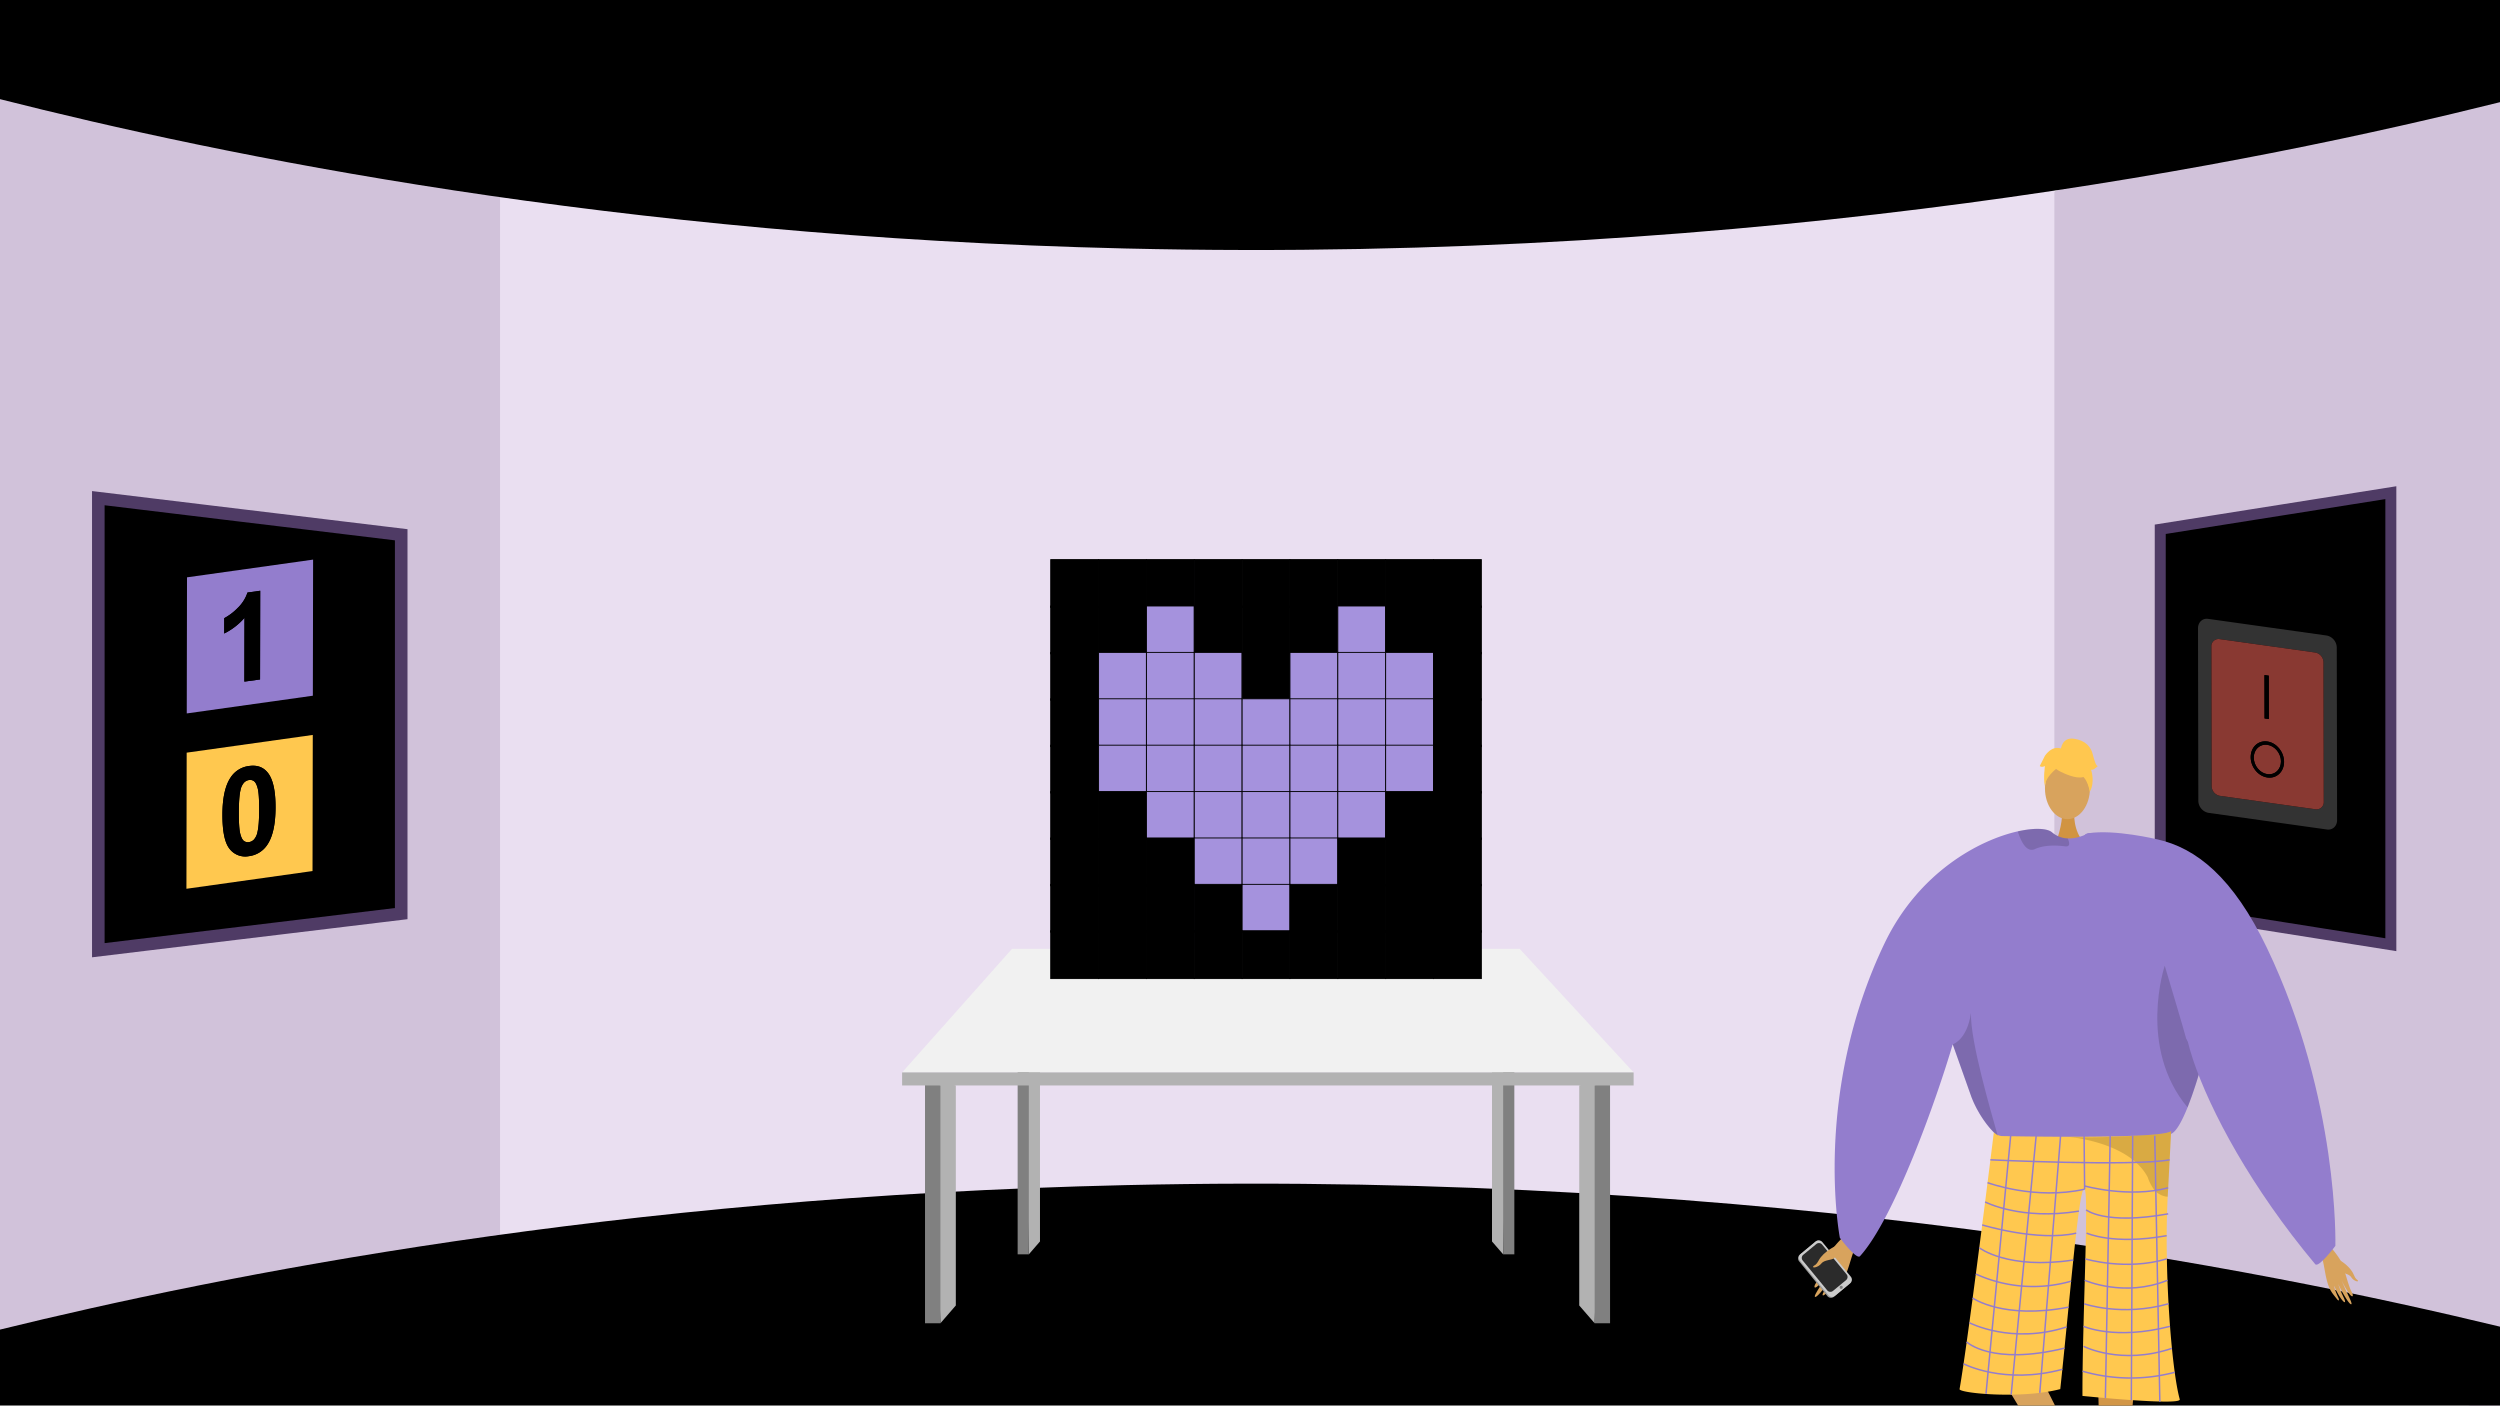<svg xmlns="http://www.w3.org/2000/svg" xmlns:xlink="http://www.w3.org/1999/xlink" width="1366" height="768.003" viewBox="0 0 1366 768.003"><defs><style>.a,.aa{fill:none;}.b{clip-path:url(#a);}.c{fill:#d1c2da;}.d{fill:#eadff1;}.ag,.e,.i,.j{fill:#000;}.f{fill:#b2b2b2;}.g{fill:gray;}.h{fill:#f1f1f1;}.i,.j{stroke:#4f3b65;}.aa,.ag,.ah,.i,.j{stroke-miterlimit:10;}.i{stroke-width:6.876px;}.j{stroke-width:6px;}.k{clip-path:url(#b);}.l,.q{fill:#d8a35d;}.l{fill-rule:evenodd;}.m{fill:#989898;}.n{fill:#cbcbcb;}.o{fill:#2b2b2b;}.p{fill:#d29647;}.r{fill:#d19442;}.s{fill:#937dcd;}.t{fill:#ffc84f;}.u{opacity:0.15;}.v{fill:#625489;}.w{fill:#62548a;}.x{opacity:0.3;}.y{opacity:0.5;}.z{fill:#ffc74f;}.aa{stroke:#937dcd;stroke-width:0.823px;}.ab{isolation:isolate;}.ac{clip-path:url(#c);}.ad{fill:#333;}.ae{fill:#893932;}.af{clip-path:url(#d);}.ag,.ah{stroke:#000;stroke-width:0.5px;}.ah{fill:#a592dd;}</style><clipPath id="a"><rect class="a" width="1366" height="768" transform="translate(0 1949.538)"/></clipPath><clipPath id="b"><rect class="a" width="390.462" height="372.512" transform="translate(935.576 2345.029)"/></clipPath><clipPath id="c"><path class="a" d="M1277,2403.562l-.2-106-75.819-10.656.2,106Z"/></clipPath><clipPath id="d"><path class="a" d="M101.864,2435.163l.316-170.174,68.9-9.683-.316,170.174Z"/></clipPath></defs><g transform="translate(0 -1949.538)"><g class="b"><path class="c" d="M1366,1951.607v770.5l-242.264-68.659-33-6.362,1.636-566.951,30.122-25.966Z"/><path class="c" d="M316.142,2069.382l-16.054,565.2L0,2710.164V1948.205l298.888,95.056Z"/><path class="d" d="M697.879,2032.4H273.209v627.183H1122.5V2032.4Z"/><path class="e" d="M-.2,2003.664c121.675,30.862,335.749,75.061,615.087,81.648,353.023,8.324,622.52-47.851,751.114-79.947v-63.446H-.2Z"/><path class="e" d="M-.2,2676.074c121.675-29.856,335.749-72.615,615.087-78.987,353.023-8.053,622.52,46.291,751.114,77.342v47.939L0,2725.158Z"/></g><path class="f" d="M522.261,2542.637v120.214l-8.417,9.712-4.209-133.487Z"/><path class="g" d="M505.427,2539.076v133.487h8.417V2542.637Z"/><path class="f" d="M862.9,2542.637v120.214l8.417,9.712,4.209-133.487Z"/><path class="g" d="M879.736,2539.076v133.487h-8.417V2542.637Z"/><path class="f" d="M568.248,2512.652v115.218l-6.1,7.042-3.051-124.841Z"/><path class="g" d="M556.042,2510.07v124.841h6.1V2512.652Z"/><path class="f" d="M815.229,2512.652v115.218l6.1,7.042,3.051-124.841Z"/><path class="g" d="M827.435,2510.07v124.841h-6.1V2512.652Z"/><path class="h" d="M492.909,2535.515l60.085-67.552H830.34l62.273,67.552Z"/><rect class="f" width="399.704" height="7.122" transform="translate(492.909 2535.515)"/><path class="i" d="M219.222,2241.734v207l-66.988,8.1-21.016,2.53-77.5,9.37v-247l77.5,9.37,21.016,2.53Z"/><path class="j" d="M1180.357,2238.734v207l51,8.1,16,2.53,59,9.37v-247l-59,9.37-16,2.53Z"/><g class="k"><path class="l" d="M1013.184,2619.773c-.675.85-10.488,8.848-13,14.2s-5.744,13.547-7.591,16.111c-2.173,3.017-1.145,4.35,1.736,1.011a58.053,58.053,0,0,0,5.689-7.914c.224-.546-1.567,2.886-3.8,6.512-2.373,3.856-5.185,7.951-4.517,8.427,1.294.923,8.878-9.911,9.872-11.944a56.831,56.831,0,0,1-2.694,5.332c-1.358,2.355-3.293,4.917-2.976,5.672.5,1.191,5.3-4.265,7.927-9.256.2-.03-.145,1.764-3.668,7.482-.354.575-.655,2.256,1.022.562,3.531-3.567,5.313-4.84,7.754-10.977,2.38-5.984,3.553-13.116,6.589-16.942Z"/><path class="m" d="M983.059,2638.76l15.4,18.953a2.5,2.5,0,0,0,3.53.412l8.587-7.184a.746.746,0,0,0,.084-.077,2.564,2.564,0,0,0,.2-3.507l-15.4-18.952a2.489,2.489,0,0,0-3.528-.41l-8.017,6.7-.572.476A2.563,2.563,0,0,0,983.059,2638.76Z"/><path class="n" d="M983.489,2638.341l15.525,18.879a2.575,2.575,0,0,0,3.626.351l8.371-6.914a2.57,2.57,0,0,0,.264-3.546l-15.525-18.879a2.576,2.576,0,0,0-3.626-.352l-8.371,6.914A2.572,2.572,0,0,0,983.489,2638.341Z"/><path class="o" d="M985,2638.289l13.408,16.3a2.224,2.224,0,0,0,3.132.3l7.229-5.971a2.22,2.22,0,0,0,.228-3.063l-13.409-16.3a2.224,2.224,0,0,0-3.131-.3l-7.229,5.972A2.219,2.219,0,0,0,985,2638.289Z"/><circle class="g" cx="0.86" cy="0.86" r="0.86" transform="translate(1005.169 2652.072)"/><path class="l" d="M1003.087,2630.324s-6.619,2.905-9.336,7.873c-1.615,2.954-2.376,2.6-2.8,3.044-1.42,1.488,2.486.964,4.291-1.388,1.467-1.911,5.594-1.782,6.847-2.8s4.095-4.38,3.938-5.533S1003.087,2630.324,1003.087,2630.324Z"/><path class="p" d="M1166.766,2701.08s-11.581,119.5-6.657,121.559c8.835,3.748,43.435,16.007,5.289,13.313-19.595,1.181-18.158-3.2-18.464-6.907-.25-3.031.325-109.98-.48-118.3-.18-1.862-.289-2.988-.289-2.988Z"/><path class="q" d="M1086,2689.905s62.549,101.949,59.248,106.143c-5.893,7.574-30.151,35.122,1.86,14.2,17.693-8.506,14.306-11.63,12.768-15.02-1.257-2.769-10.512-23.948-13.857-31.6-.749-1.715-42.885-85.231-42.885-85.231Z"/><path class="r" d="M1133.358,2392.7s-1.02,11.387,6,17.684-16.187,0-16.187,0,4.319-10.906,3.35-17.684S1133.358,2392.7,1133.358,2392.7Z"/><ellipse class="q" cx="12.28" cy="16.754" rx="12.28" ry="16.754" transform="translate(1117.374 2363.61)"/><path class="s" d="M1209.74,2502.263c-.2,3.172-2.77,14.961-6.379,27.777-1.064,3.824-2.23,7.732-3.451,11.537-1.484,4.636-3.05,9.1-4.636,13.049-3.078,7.648-6.23,13.338-8.982,14.447-9.271,3.731-79.271,8.852-93.663,1.987-.336-.252-.7-.522-1.044-.821-5.4-4.393-11.258-13.067-14.364-21.191,0-.009-8.273-23.327-9.961-28.074-.019-.047-.028-.084-.047-.122-.056-.186-.121-.363-.187-.531-.018-.066-.046-.121-.065-.187-8.712,29.744-31.889,95.071-50.637,115.768-1.968,2.173-11.024-10.017-11.024-10.017s-15.138-78.171,24.353-160.781c18.589-38.884,51.765-56.624,72.947-61.335,9.168-2.042,16.089-1.641,18.617.541a13.725,13.725,0,0,0,8.571,3.33,18.562,18.562,0,0,0,4.813-.438,23.949,23.949,0,0,0,5.1-1.735c.784-.364,1.241-.625,1.241-.625a49.739,49.739,0,0,1,12.964.774C1201.831,2415,1210.169,2495.352,1209.74,2502.263Z"/><path class="t" d="M1089.424,2568.3a7.569,7.569,0,0,0,4.3,1.982c10.095.2,53.694.945,77.346-.414,8.344-.48,14.2-1.222,15.234-2.347a.946.946,0,0,1-.007.1c-.062,1.3-.81,16.229-1.86,35.793-2.072,38.62,1.92,93.934,6.584,110.723,1.006,3.624-53.165-1.866-53.165-1.866-.151-39.855,3.631-109.824,1.188-112.96-2.971-3.816-7.789,57.729-13.313,109.23-21.452,5.6-55.423,2.2-55.03,0C1075.361,2682.426,1089.424,2568.3,1089.424,2568.3Z"/><path class="u" d="M1066.966,2520.134c.019.066.047.122.066.187.065.168.13.345.186.531.019.038.028.075.047.122,1.688,4.747,9.961,28.065,9.961,28.074,3.106,8.124,8.963,16.8,14.364,21.191-3.666-13.272-15.092-51.746-14.653-67.248C1074.754,2517.933,1066.966,2520.125,1066.966,2520.134Z"/><path class="u" d="M1203.361,2530.04c-1.064,3.824-2.23,7.732-3.451,11.537-1.484,4.636-3.05,9.1-4.636,13.049-27.412-32.822-12.461-77.452-12.461-77.452s11.584,38.744,11.7,39.836C1194.556,2517.4,1198.408,2522.988,1203.361,2530.04Z"/><path class="u" d="M1130.6,2410.392c.038,1.11-.55,1.837-2.331,1.595-5.559-.756-11.836-.6-16.4,1.492a3.874,3.874,0,0,1-3.75-.159c-2.919-1.707-4.729-6.8-5.447-9.056a1.554,1.554,0,0,1-.075-.495c9.169-2.042,16.09-1.641,18.617.541a13.728,13.728,0,0,0,8.572,3.33A7.549,7.549,0,0,1,1130.6,2410.392Z"/><path class="v" d="M1157.595,2787.748c-.64-1.618-11.286,4.5-11.817,6.4s-19.447,18.218-15.488,24.33,30.8-15.382,32.832-16.711S1158.853,2790.929,1157.595,2787.748Z"/><path class="w" d="M1146.247,2818.6c-.229-1.725,14.466.464,15.856,1.866s22.781,7.22,22.3,14.486-34.392,1.553-36.814,1.382S1146.695,2821.992,1146.247,2818.6Z"/><g class="x"><path d="M1129.676,2570.672l-.487-.04S1129.362,2570.644,1129.676,2570.672Z"/><path class="y" d="M1129.676,2570.672c12.992,1.037,41.39-.8,41.39-.8,8.344-.48,14.2-1.222,15.234-2.347a.946.946,0,0,1-.007.1c-.062,1.3-.81,16.229-1.86,35.793a9.477,9.477,0,0,1-1.365-.158,10.63,10.63,0,0,1-6.876-4.886,23.617,23.617,0,0,1-2.674-5.584C1163.831,2574.356,1133.838,2571.046,1129.676,2570.672Z"/></g><path class="z" d="M1125.039,2370.747s21.259,11.787,14.949-7.137C1135.623,2350.517,1110.54,2362.311,1125.039,2370.747Z"/><path class="z" d="M1128.121,2366.226s-11.9,7.058-10.747,14.138c0,0-2.623-21.138,9.2-21.669s16.405.61,15.355,22.962C1141.933,2381.657,1138.5,2363.877,1128.121,2366.226Z"/><path class="z" d="M1126.062,2358.833s.6-6.586,7.127-5.654,9.327,4.664,10.259,8.4,1.866,6.529,2.8,6.529c0,0-2.8,2.8-3.731,1.865,0,0,2.421,6.708-.655,12.215,0,0-1.211-8.484-5.874-9.417S1126.062,2358.833,1126.062,2358.833Z"/><path class="z" d="M1126.66,2358.776s-4.664-2.8-9.327,3.73l-2.8,5.6s.933.932,2.8,0c0,0-.85,6.571.041,10.281l2.757-11.214Z"/><path class="l" d="M1270.356,2627.258c.489.794,8.045,8.619,9.645,13.442s3.518,12.144,4.832,14.52c1.546,2.795.533,3.827-1.584.685a49.993,49.993,0,0,1-4.047-7.333c-.134-.488,1.043,2.622,2.578,5.944,1.631,3.531,3.611,7.313,2.993,7.65-1.2.655-6.562-9.362-7.2-11.2a48.9,48.9,0,0,0,1.755,4.824c.918,2.148,2.308,4.531,1.96,5.144-.547.965-4.083-4.18-5.819-8.707-.17-.046-.056,1.52,2.367,6.759.243.526.329,1.991-.93.374-2.649-3.4-4.039-4.671-5.495-10.155-1.42-5.349-1.693-11.554-3.892-15.127Z"/><path class="l" d="M1278.964,2638.438s5.35,3.153,7.161,7.669c1.077,2.685,1.763,2.457,2.082,2.883,1.06,1.415-2.219.569-3.519-1.622-1.057-1.78-4.591-2.091-5.556-3.084s-3.047-4.154-2.795-5.122S1278.964,2638.438,1278.964,2638.438Z"/><line class="aa" x1="13.756" y2="143.844" transform="translate(1085.141 2567.363)"/><line class="aa" x1="13.652" y2="141.339" transform="translate(1098.897 2570.24)"/><line class="aa" x1="11.353" y2="140.351" transform="translate(1114.541 2570.24)"/><line class="aa" x2="0.292" y2="29.072" transform="translate(1138.748 2570.24)"/><line class="aa" x1="2.634" y2="143.195" transform="translate(1150.381 2570.24)"/><line class="aa" x1="0.734" y2="144.396" transform="translate(1164.558 2570.15)"/><line class="aa" x2="2.777" y2="145.226" transform="translate(1177.358 2570.15)"/><path class="aa" d="M1087.563,2583.269s77.466,3.657,97.933,0"/><path class="aa" d="M1139.04,2599.312c-27.1,6.139-53.042-3.566-53.042-3.566"/><path class="aa" d="M1138.748,2597.477s24.46,6.874,45.946,1.069"/><path class="aa" d="M1084.665,2606.287s19.533,10.227,51.26,5.013"/><path class="aa" d="M1083.066,2618.842s30.4,9.28,51.356,4.5"/><path class="aa" d="M1081.463,2631.314s15.48,12.135,51.372,6.692"/><path class="aa" d="M1079.6,2645.66a75.308,75.308,0,0,0,52.062,3.923"/><path class="aa" d="M1077.861,2658.8s16.719,11.867,52.393,4.974"/><path class="aa" d="M1076.047,2672.276s23.075,12.062,53.142,2.317"/><path class="aa" d="M1074.595,2682.791s13.614,13.093,53.442,3.386"/><path class="aa" d="M1072.884,2694.725s22.013,11.6,53.978,3.021"/><path class="aa" d="M1139.859,2610.607s10.219,8.438,44.835,2.174"/><path class="aa" d="M1140.128,2623.306s14.339,6.686,43.747,1.406"/><path class="aa" d="M1139.429,2637.4s22.141,6.669,44.446,0"/><path class="aa" d="M1139.11,2649.09s21.524,9.568,45.193,0"/><path class="aa" d="M1138.748,2661.922s20.492,7.191,46.15,0"/><path class="aa" d="M1138.417,2674.248s17.273,7.749,47.289,0"/><path class="aa" d="M1138.417,2685.152s20.508,10.569,48.332,1.123"/><path class="aa" d="M1137.924,2698.784a94.809,94.809,0,0,0,50.347.581"/><path class="s" d="M1186.749,2454.758s-60.141-47.594-45.8-49.916,37.8,3.319,37.8,3.319c21.182,4.71,41.406,20.626,59.995,59.51,39.491,82.611,37.306,162.606,37.306,162.606s-9.145,12.267-11.025,10.017c-34.891-41.748-57.327-83.657-66.792-111.854S1186.749,2454.758,1186.749,2454.758Z"/></g><g class="ab"><g class="ac"><path class="ad" d="M1265.25,2391.737l-52.372-7.361a5.519,5.519,0,0,1-4.455-5.423l-.141-76.049a3.922,3.922,0,0,1,4.437-4.174l52.372,7.361a5.513,5.513,0,0,1,4.455,5.423l.141,76.05a3.918,3.918,0,0,1-4.437,4.173m-58.774-104.058c-3.036-.426-5.49,1.882-5.484,5.168l.175,94.127a6.82,6.82,0,0,0,5.506,6.7l64.82,9.11c3.036.427,5.5-1.881,5.492-5.158l-.175-94.128a6.83,6.83,0,0,0-5.514-6.713l-64.82-9.11"/><path class="ae" d="M1238.877,2356.525c-4.093-.576-7.411,2.545-7.4,6.954s3.34,8.474,7.433,9.049,7.4-2.547,7.4-6.965-3.339-8.464-7.425-9.038m.034,17.836c-5.031-.707-9.125-5.69-9.135-11.12s4.067-9.265,9.1-8.558,9.124,5.7,9.134,11.12-4.075,9.264-9.1,8.558m.789-31.94-2.355-.331-.044-23.7,2.355.331.044,23.7m-26.981-43.691a3.922,3.922,0,0,0-4.437,4.174l.141,76.049a5.519,5.519,0,0,0,4.455,5.423l52.372,7.361a3.918,3.918,0,0,0,4.437-4.173l-.141-76.05a5.513,5.513,0,0,0-4.455-5.423l-52.372-7.361"/><path class="e" d="M1237.3,2318.392l2.355.331.044,23.7-2.355-.331-.044-23.7"/><path class="e" d="M1238.907,2372.528c-4.093-.575-7.424-4.63-7.433-9.049s3.31-7.53,7.4-6.954,7.417,4.629,7.425,9.038-3.31,7.539-7.4,6.965m-.033-17.845c-5.031-.707-9.108,3.137-9.1,8.558s4.1,10.413,9.135,11.12,9.107-3.128,9.1-8.558-4.112-10.414-9.134-11.12"/></g></g><g class="ab"><g class="af"><path class="t" d="M136.077,2375.74a4.778,4.778,0,0,0-2.775,1.457,8.727,8.727,0,0,0-1.9,4.1q-.891,3.706-.9,12.2t.775,11.565q.783,3.056,1.984,3.95a3.654,3.654,0,0,0,2.757.664,4.8,4.8,0,0,0,2.784-1.466,8.638,8.638,0,0,0,1.892-4.1q.891-3.682.911-12.177t-.775-11.557c-.522-2.038-1.188-3.364-1.991-3.965a3.586,3.586,0,0,0-2.758-.679M136,2417.349a10.788,10.788,0,0,1-10.509-3.941q-3.981-4.852-3.962-18.738.025-13.635,4.432-20.24a14.017,14.017,0,0,1,10.131-6.359q6.5-.914,10.147,3.578,4.353,5.306,4.324,19.032-.025,13.7-4.425,20.308a14.046,14.046,0,0,1-10.138,6.36m34.9-66.243-68.9,9.683-.138,74.374,68.9-9.683.138-74.374"/><path class="e" d="M136.014,2409.68a3.654,3.654,0,0,1-2.757-.664q-1.2-.891-1.984-3.95-.795-3.066-.775-11.565t.9-12.2a8.727,8.727,0,0,1,1.9-4.1,4.778,4.778,0,0,1,2.775-1.457,3.586,3.586,0,0,1,2.758.679c.8.6,1.469,1.927,1.991,3.965s.785,5.9.775,11.557-.317,9.722-.911,12.177a8.638,8.638,0,0,1-1.892,4.1,4.8,4.8,0,0,1-2.784,1.466m.078-41.609a14.017,14.017,0,0,0-10.131,6.359q-4.407,6.6-4.432,20.24-.025,13.887,3.962,18.738A10.788,10.788,0,0,0,136,2417.349a14.046,14.046,0,0,0,10.138-6.36q4.407-6.617,4.425-20.308.025-13.726-4.324-19.032-3.649-4.5-10.147-3.578"/><path class="s" d="M122.509,2295.686l.016-8.39a29.665,29.665,0,0,0,7.292-5.515,20.66,20.66,0,0,0,5.413-8.482l6.956-.977-.09,48.456-8.571,1.2.065-34.861a35.448,35.448,0,0,1-11.081,8.564M171.08,2255.3l-68.9,9.684-.139,74.374,68.9-9.683.138-74.375"/><path class="e" d="M142.186,2272.322l-6.956.977a20.66,20.66,0,0,1-5.413,8.482,29.665,29.665,0,0,1-7.292,5.515l-.016,8.39a35.448,35.448,0,0,0,11.081-8.564l-.065,34.861,8.571-1.2.09-48.456"/></g></g><rect class="ag" width="26.143" height="26.143" transform="translate(574.118 2255.305)"/><rect class="ag" width="26.143" height="26.143" transform="translate(600.261 2255.305)"/><rect class="ag" width="26.143" height="26.143" transform="translate(626.404 2255.305)"/><rect class="ag" width="26.143" height="26.143" transform="translate(652.547 2255.305)"/><rect class="ag" width="26.143" height="26.143" transform="translate(678.69 2255.305)"/><rect class="ag" width="26.143" height="26.143" transform="translate(704.833 2255.305)"/><rect class="ag" width="26.143" height="26.143" transform="translate(730.976 2255.305)"/><rect class="ag" width="26.143" height="26.143" transform="translate(757.119 2255.305)"/><rect class="ag" width="26.143" height="26.143" transform="translate(783.262 2255.305)"/><rect class="ag" width="26.143" height="26.143" transform="translate(574.118 2280.655)"/><rect class="ag" width="26.143" height="26.143" transform="translate(600.261 2280.655)"/><rect class="ah" width="26.143" height="26.143" transform="translate(626.404 2280.655)"/><rect class="ag" width="26.143" height="26.143" transform="translate(652.547 2280.655)"/><rect class="ag" width="26.143" height="26.143" transform="translate(678.69 2280.655)"/><rect class="ag" width="26.143" height="26.143" transform="translate(704.833 2280.655)"/><rect class="ah" width="26.143" height="26.143" transform="translate(730.976 2280.655)"/><rect class="ag" width="26.143" height="26.143" transform="translate(757.119 2280.655)"/><rect class="ag" width="26.143" height="26.143" transform="translate(783.262 2280.655)"/><rect class="ag" width="26.143" height="26.143" transform="translate(574.118 2306.004)"/><rect class="ah" width="26.143" height="26.143" transform="translate(600.261 2306.004)"/><rect class="ah" width="26.143" height="26.143" transform="translate(626.404 2306.004)"/><rect class="ah" width="26.143" height="26.143" transform="translate(652.547 2306.004)"/><rect class="ag" width="26.143" height="26.143" transform="translate(678.69 2306.004)"/><rect class="ah" width="26.143" height="26.143" transform="translate(704.833 2306.004)"/><rect class="ah" width="26.143" height="26.143" transform="translate(730.976 2306.004)"/><rect class="ah" width="26.143" height="26.143" transform="translate(757.119 2306.004)"/><rect class="ag" width="26.143" height="26.143" transform="translate(783.262 2306.004)"/><rect class="ag" width="26.143" height="26.143" transform="translate(574.118 2331.353)"/><rect class="ah" width="26.143" height="26.143" transform="translate(600.261 2331.353)"/><rect class="ah" width="26.143" height="26.143" transform="translate(626.404 2331.353)"/><rect class="ah" width="26.143" height="26.143" transform="translate(652.547 2331.353)"/><rect class="ah" width="26.143" height="26.143" transform="translate(678.69 2331.353)"/><rect class="ah" width="26.143" height="26.143" transform="translate(704.833 2331.353)"/><rect class="ah" width="26.143" height="26.143" transform="translate(730.976 2331.353)"/><rect class="ah" width="26.143" height="26.143" transform="translate(757.119 2331.353)"/><rect class="ag" width="26.143" height="26.143" transform="translate(783.262 2331.353)"/><rect class="ag" width="26.143" height="26.143" transform="translate(574.118 2356.703)"/><rect class="ah" width="26.143" height="26.143" transform="translate(600.261 2356.703)"/><rect class="ah" width="26.143" height="26.143" transform="translate(626.404 2356.703)"/><rect class="ah" width="26.143" height="26.143" transform="translate(652.547 2356.703)"/><rect class="ah" width="26.143" height="26.143" transform="translate(678.69 2356.703)"/><rect class="ah" width="26.143" height="26.143" transform="translate(704.833 2356.703)"/><rect class="ah" width="26.143" height="26.143" transform="translate(730.976 2356.703)"/><rect class="ah" width="26.143" height="26.143" transform="translate(757.119 2356.703)"/><rect class="ag" width="26.143" height="26.143" transform="translate(783.262 2356.703)"/><rect class="ag" width="26.143" height="26.143" transform="translate(574.118 2382.052)"/><rect class="ag" width="26.143" height="26.143" transform="translate(600.261 2382.052)"/><rect class="ah" width="26.143" height="26.143" transform="translate(626.404 2382.052)"/><rect class="ah" width="26.143" height="26.143" transform="translate(652.547 2382.052)"/><rect class="ah" width="26.143" height="26.143" transform="translate(678.69 2382.052)"/><rect class="ah" width="26.143" height="26.143" transform="translate(704.833 2382.052)"/><rect class="ah" width="26.143" height="26.143" transform="translate(730.976 2382.052)"/><rect class="ag" width="26.143" height="26.143" transform="translate(757.119 2382.052)"/><rect class="ag" width="26.143" height="26.143" transform="translate(783.262 2382.052)"/><rect class="ag" width="26.143" height="26.143" transform="translate(574.118 2407.401)"/><rect class="ag" width="26.143" height="26.143" transform="translate(600.261 2407.401)"/><rect class="ag" width="26.143" height="26.143" transform="translate(626.404 2407.401)"/><rect class="ah" width="26.143" height="26.143" transform="translate(652.547 2407.401)"/><rect class="ah" width="26.143" height="26.143" transform="translate(678.69 2407.401)"/><rect class="ah" width="26.143" height="26.143" transform="translate(704.833 2407.401)"/><rect class="ag" width="26.143" height="26.143" transform="translate(730.976 2407.401)"/><rect class="ag" width="26.143" height="26.143" transform="translate(757.119 2407.401)"/><rect class="ag" width="26.143" height="26.143" transform="translate(783.262 2407.401)"/><rect class="ag" width="26.143" height="26.143" transform="translate(574.118 2432.75)"/><rect class="ag" width="26.143" height="26.143" transform="translate(600.261 2432.75)"/><rect class="ag" width="26.143" height="26.143" transform="translate(626.404 2432.75)"/><rect class="ag" width="26.143" height="26.143" transform="translate(652.547 2432.75)"/><rect class="ah" width="26.143" height="26.143" transform="translate(678.69 2432.75)"/><rect class="ag" width="26.143" height="26.143" transform="translate(704.833 2432.75)"/><rect class="ag" width="26.143" height="26.143" transform="translate(730.976 2432.75)"/><rect class="ag" width="26.143" height="26.143" transform="translate(757.119 2432.75)"/><rect class="ag" width="26.143" height="26.143" transform="translate(783.262 2432.75)"/><rect class="ag" width="26.143" height="26.143" transform="translate(574.118 2458.1)"/><rect class="ag" width="26.143" height="26.143" transform="translate(600.261 2458.1)"/><rect class="ag" width="26.143" height="26.143" transform="translate(626.404 2458.1)"/><rect class="ag" width="26.143" height="26.143" transform="translate(652.547 2458.1)"/><rect class="ag" width="26.143" height="26.143" transform="translate(678.69 2458.1)"/><rect class="ag" width="26.143" height="26.143" transform="translate(704.833 2458.1)"/><rect class="ag" width="26.143" height="26.143" transform="translate(730.976 2458.1)"/><rect class="ag" width="26.143" height="26.143" transform="translate(757.119 2458.1)"/><rect class="ag" width="26.143" height="26.143" transform="translate(783.262 2458.1)"/></g></svg>